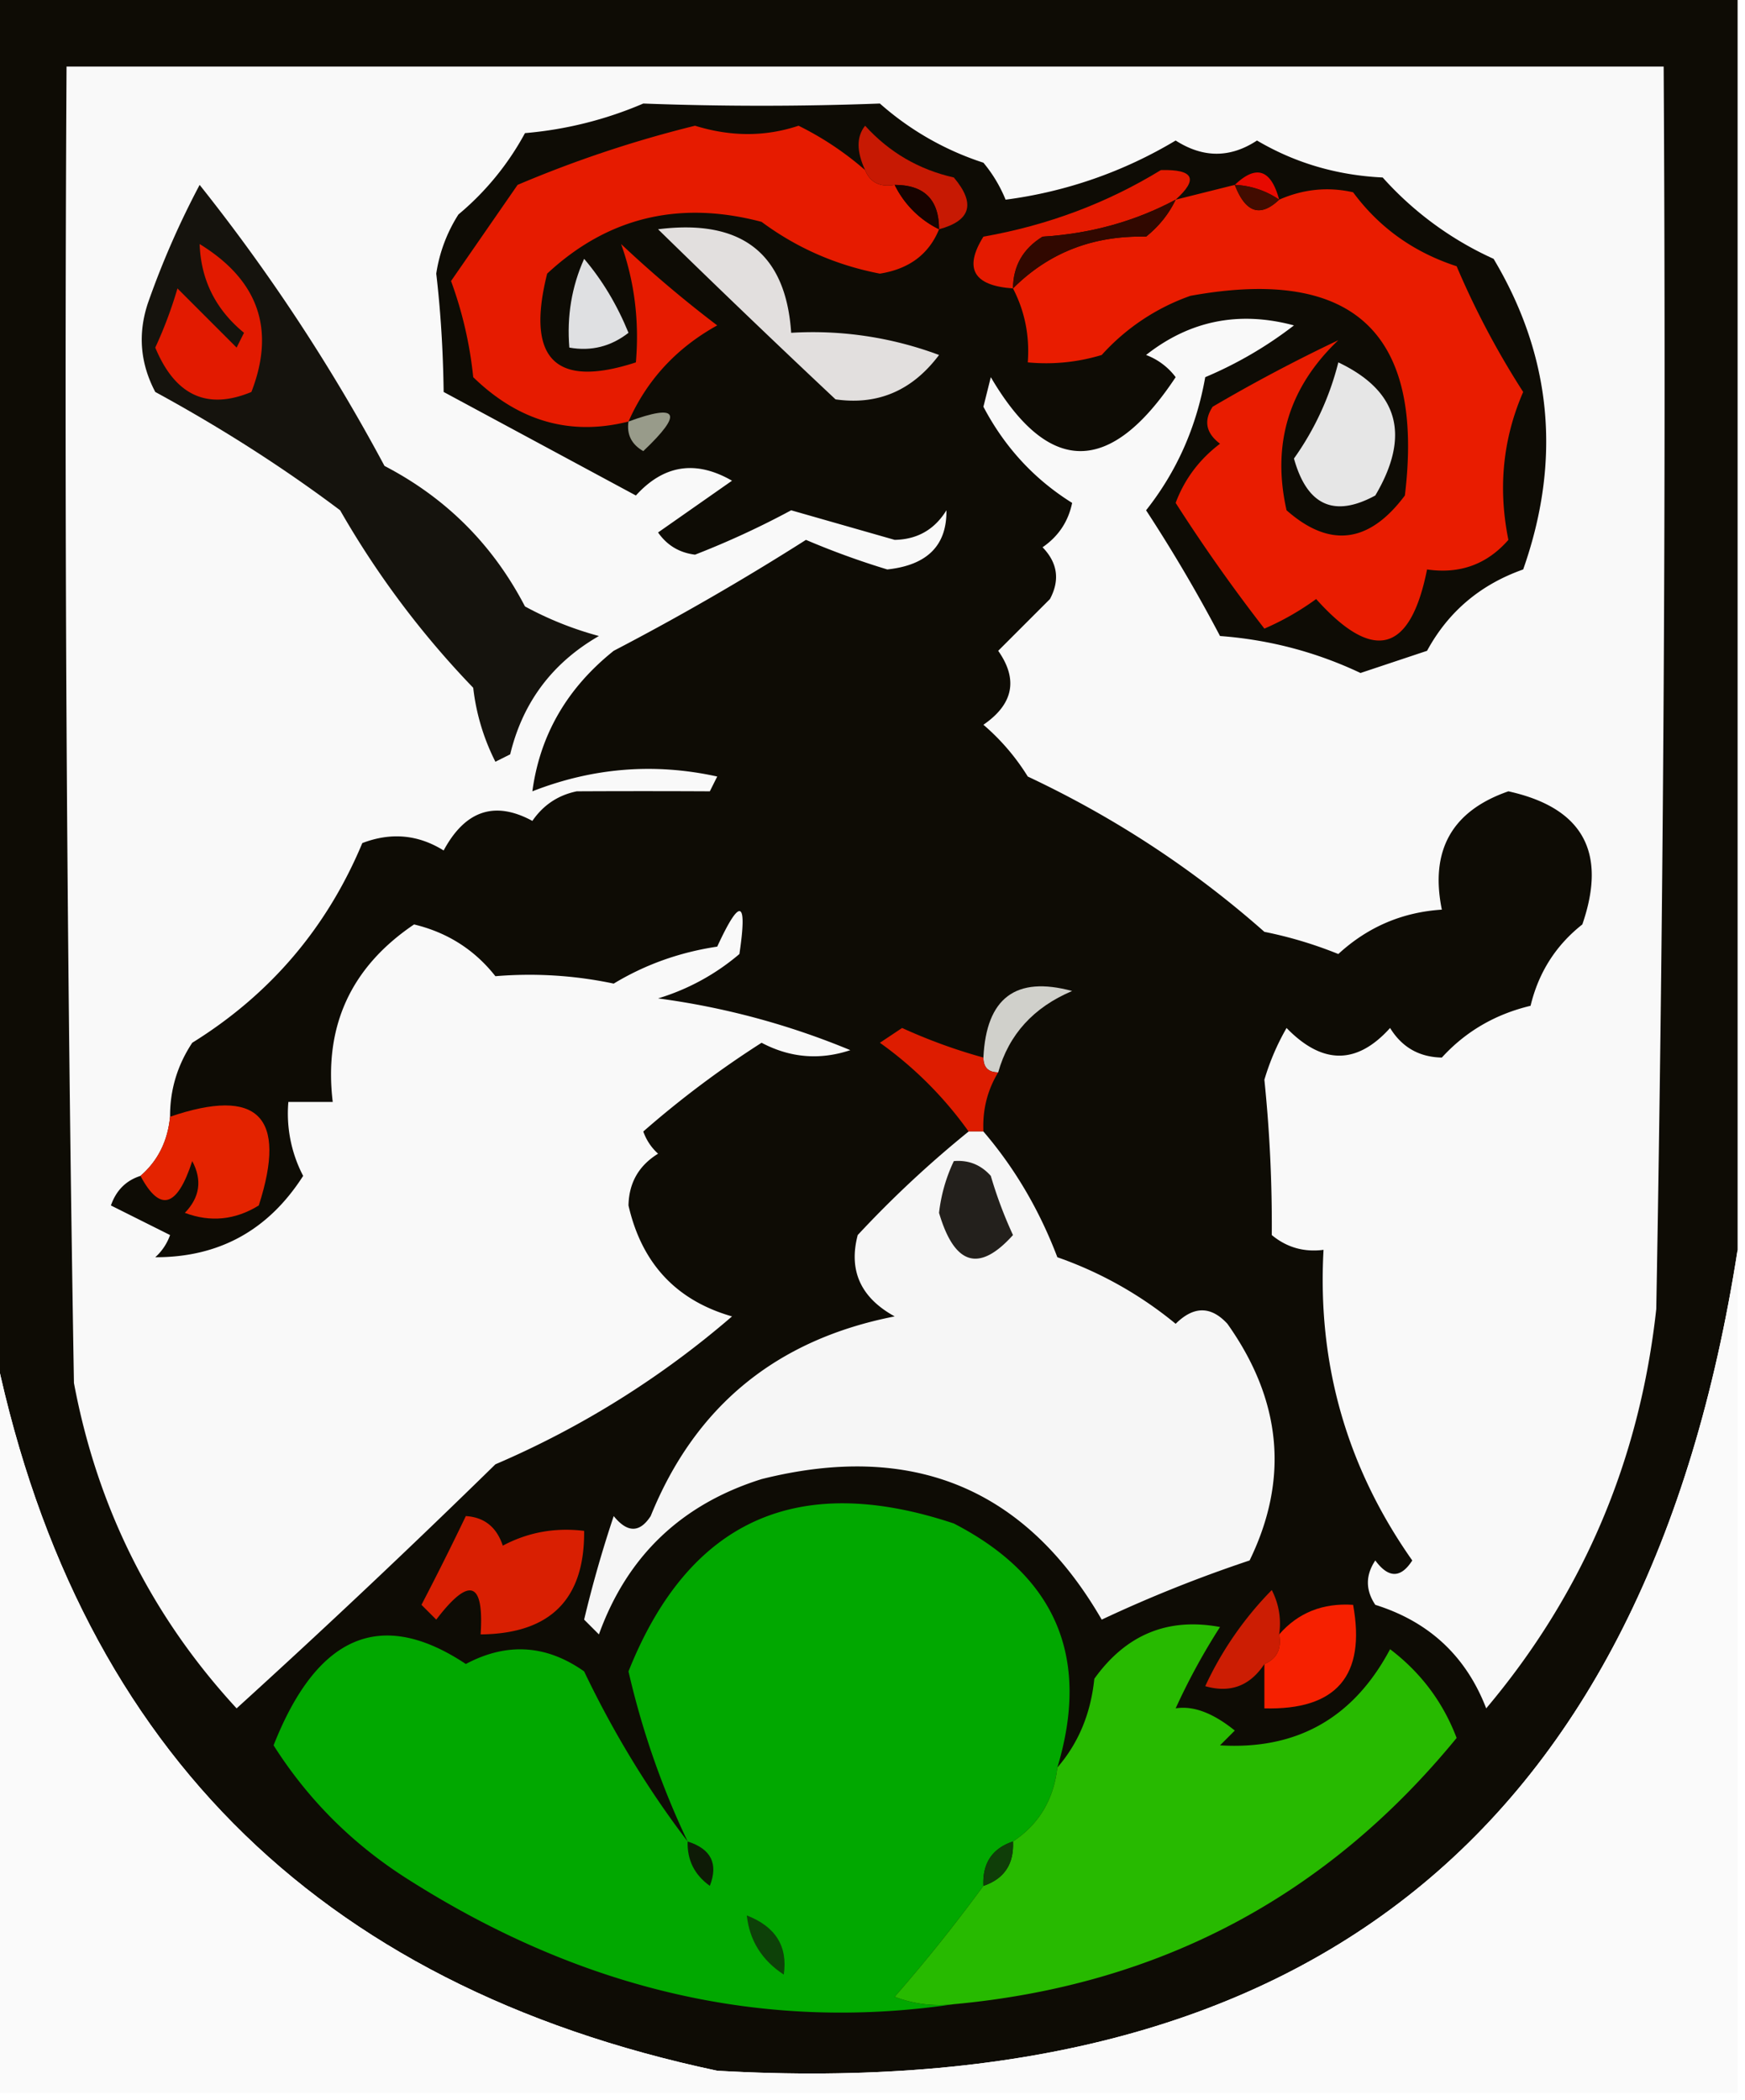 <svg xmlns="http://www.w3.org/2000/svg" width="118" height="142" style="shape-rendering:geometricPrecision;text-rendering:geometricPrecision;image-rendering:optimizeQuality;fill-rule:evenodd;clip-rule:evenodd"><path style="opacity:1" fill="#0e0c05" d="M-.5-.5h118v85c-6.123 39.276-29.123 57.776-69 55.5-27.286-5.786-43.62-22.286-49-49.5v-91z"/><path style="opacity:1" fill="#f9f9f9" d="M11.5 75.5c-.16 1.653-.826 2.986-2 4-.978.311-1.645.978-2 2l4 2a3.646 3.646 0 0 1-1 1.5c4.313.009 7.647-1.824 10-5.5a9.106 9.106 0 0 1-1-5h3c-.611-5.11 1.222-9.11 5.5-12 2.255.542 4.088 1.709 5.5 3.5a27.524 27.524 0 0 1 8 .5c2.126-1.286 4.459-2.12 7-2.5 1.55-3.36 2.05-3.193 1.5.5a15.268 15.268 0 0 1-5.5 3 51.602 51.602 0 0 1 13 3.5c-2.068.687-4.068.52-6-.5a66.506 66.506 0 0 0-8 6c.21.586.543 1.086 1 1.5-1.304.804-1.971 1.97-2 3.5.896 3.919 3.23 6.419 7 7.5a61.613 61.613 0 0 1-16 10A643.2 643.2 0 0 1 16 115.5c-5.753-6.24-9.42-13.573-11-22-.5-29.665-.667-59.331-.5-89h108c.167 28.002 0 56.002-.5 84-1.12 10.232-4.954 19.232-11.5 27-1.36-3.525-3.86-5.859-7.5-7-.667-1-.667-2 0-3 .893 1.211 1.726 1.211 2.5 0-4.43-6.292-6.43-13.292-6-21-1.322.17-2.489-.163-3.5-1a95.991 95.991 0 0 0-.5-10.5 16.228 16.228 0 0 1 1.5-3.5c2.423 2.494 4.756 2.494 7 0 .804 1.305 1.97 1.971 3.5 2 1.608-1.762 3.608-2.928 6-3.5.542-2.255 1.709-4.088 3.5-5.5 1.69-4.892.023-7.892-5-9-3.814 1.324-5.314 3.99-4.5 8-2.68.173-5.013 1.173-7 3a28.04 28.04 0 0 0-5-1.5c-4.789-4.234-10.122-7.734-16-10.5a14.974 14.974 0 0 0-3-3.5c2.027-1.396 2.36-3.062 1-5l3.5-3.5c.684-1.284.517-2.45-.5-3.5 1.074-.739 1.74-1.739 2-3-2.558-1.595-4.558-3.762-6-6.5l.5-2c3.918 6.663 8.085 6.663 12.5 0a4.452 4.452 0 0 0-2-1.5c2.96-2.33 6.293-2.996 10-2a26.86 26.86 0 0 1-6 3.5c-.599 3.387-1.932 6.387-4 9a104.027 104.027 0 0 1 5 8.5c3.332.249 6.5 1.082 9.5 2.5l4.5-1.5c1.436-2.643 3.603-4.477 6.5-5.5 2.607-7.392 1.941-14.392-2-21a22.498 22.498 0 0 1-7.5-5.5c-3.089-.148-5.922-.98-8.5-2.5-1.808 1.19-3.641 1.19-5.5 0a29.838 29.838 0 0 1-11.5 4 9.468 9.468 0 0 0-1.5-2.5 19.725 19.725 0 0 1-7-4 214 214 0 0 1-16 0 25.792 25.792 0 0 1-8 2 18.816 18.816 0 0 1-4.5 5.5 10.253 10.253 0 0 0-1.5 4c.296 2.526.463 5.193.5 8l13 7c1.884-2.076 4.05-2.41 6.5-1l-5 3.5c.608.87 1.441 1.37 2.5 1.5a58.25 58.25 0 0 0 6.5-3l7 2c1.53-.029 2.696-.696 3.5-2 .033 2.377-1.3 3.71-4 4a54.099 54.099 0 0 1-5.5-2 174.894 174.894 0 0 1-13 7.5c-3.154 2.522-4.987 5.689-5.5 9.5 4.09-1.6 8.257-1.934 12.5-1l-.5 1a865.385 865.385 0 0 0-9 0c-1.261.26-2.261.926-3 2-2.54-1.377-4.54-.71-6 2-1.726-1.076-3.56-1.243-5.5-.5-2.392 5.726-6.226 10.226-11.5 13.5-1.009 1.525-1.509 3.192-1.5 5z"/><path style="opacity:1" fill="#e61b00" d="M58.5 11.5c.342.838 1.008 1.172 2 1a6.541 6.541 0 0 0 3 3c-.684 1.685-2.017 2.685-4 3-2.952-.568-5.619-1.734-8-3.5-5.575-1.472-10.409-.305-14.5 3.5-1.45 5.777.55 7.777 6 6 .238-2.808-.096-5.474-1-8a80.31 80.31 0 0 0 6.5 5.5c-2.759 1.529-4.759 3.695-6 6.5-3.926.99-7.426-.01-10.5-3a26.692 26.692 0 0 0-1.5-6.5l4.5-6.5a78.942 78.942 0 0 1 12-4c2.42.75 4.753.75 7 0a20.938 20.938 0 0 1 4.5 3z"/><path style="opacity:1" fill="#e70900" d="M83.5 12.5c1.447-1.385 2.447-1.052 3 1a5.728 5.728 0 0 0-3-1z"/><path style="opacity:1" fill="#c71903" d="M63.5 15.5c0-2-1-3-3-3-.992.172-1.658-.162-2-1-.587-1.267-.587-2.267 0-3 1.631 1.797 3.631 2.964 6 3.5 1.485 1.757 1.152 2.923-1 3.5z"/><path style="opacity:1" fill="#e41a00" d="M79.5 13.5c-2.747 1.466-5.747 2.3-9 2.5-1.323.816-1.99 1.983-2 3.5-2.673-.184-3.34-1.351-2-3.5 4.349-.767 8.349-2.267 12-4.5 2.221-.061 2.554.605 1 2z"/><path style="opacity:1" fill="#e91c00" d="M83.5 12.5c.721 1.882 1.721 2.215 3 1 1.637-.718 3.303-.884 5-.5 1.767 2.39 4.1 4.057 7 5a56.546 56.546 0 0 0 4.5 8.5c-1.375 3.166-1.708 6.499-1 10-1.444 1.655-3.278 2.322-5.5 2-1.126 5.652-3.626 6.319-7.5 2a18.088 18.088 0 0 1-3.5 2 114.265 114.265 0 0 1-6-8.5c.6-1.605 1.6-2.938 3-4-.95-.718-1.117-1.55-.5-2.5a109.639 109.639 0 0 1 8.5-4.5c-3.344 3.184-4.511 7.018-3.5 11.5 2.915 2.57 5.581 2.237 8-1 1.333-10.998-3.5-15.498-14.5-13.5a14.582 14.582 0 0 0-6 4c-1.634.494-3.3.66-5 .5.134-1.791-.2-3.458-1-5 2.42-2.42 5.42-3.587 9-3.5.88-.708 1.547-1.542 2-2.5l4-1z"/><path style="opacity:1" fill="#420c00" d="M83.5 12.5a5.728 5.728 0 0 1 3 1c-1.279 1.215-2.279.882-3-1z"/><path style="opacity:1" fill="#170300" d="M60.5 12.5c2 0 3 1 3 3a6.541 6.541 0 0 1-3-3z"/><path style="opacity:1" fill="#310800" d="M79.5 13.5c-.453.958-1.12 1.792-2 2.5-3.58-.087-6.58 1.08-9 3.5.01-1.517.677-2.684 2-3.5 3.253-.2 6.253-1.034 9-2.5z"/><path style="opacity:1" fill="#dfe0e2" d="M39.5 17.5c1.225 1.437 2.225 3.104 3 5-1.189.929-2.522 1.262-4 1-.175-2.12.159-4.12 1-6z"/><path style="opacity:1" fill="#15130d" d="M13.5 12.5a125.508 125.508 0 0 1 12.5 19c4.167 2.167 7.333 5.333 9.5 9.5a22.948 22.948 0 0 0 5 2c-3.152 1.816-5.152 4.483-6 8l-1 .5a14.73 14.73 0 0 1-1.5-5 60.946 60.946 0 0 1-9-12c-3.837-2.884-8.003-5.551-12.5-8-1.02-1.933-1.187-3.933-.5-6a57.925 57.925 0 0 1 3.5-8z"/><path style="opacity:1" fill="#e21a00" d="M13.5 16.5c3.973 2.436 5.14 5.77 3.5 10-2.988 1.244-5.155.244-6.5-3a28.83 28.83 0 0 0 1.5-4l4 4 .5-1c-1.915-1.571-2.915-3.571-3-6z"/><path style="opacity:1" fill="#e2dfde" d="M44.5 15.5c5.643-.71 8.643 1.623 9 7a24.364 24.364 0 0 1 10 1.5c-1.809 2.409-4.142 3.409-7 3a805.668 805.668 0 0 1-12-11.5z"/><path style="opacity:1" fill="#e6e6e6" d="M90.5 24.5c4.07 1.935 4.904 4.935 2.5 9-2.782 1.511-4.615.678-5.5-2.5a19.263 19.263 0 0 0 3-6.5z"/><path style="opacity:1" fill="#989b8a" d="M42.5 28.5c3.382-1.24 3.715-.573 1 2-.797-.457-1.13-1.124-1-2z"/><path style="opacity:1" fill="#d0d0cb" d="M67.5 72.5c-.667 0-1-.333-1-1 .191-4.033 2.191-5.533 6-4.5-2.613 1.106-4.28 2.94-5 5.5z"/><path style="opacity:1" fill="#dd1c00" d="M66.5 71.5c0 .667.333 1 1 1-.734 1.208-1.067 2.541-1 4h-1a25.63 25.63 0 0 0-6-6l1.5-1c1.8.82 3.634 1.486 5.5 2z"/><path style="opacity:1" fill="#e42300" d="M9.5 79.5c1.174-1.014 1.84-2.347 2-4 5.94-2.023 7.94-.023 6 6-1.598.985-3.265 1.151-5 .5 1.017-1.05 1.184-2.216.5-3.5-1.018 3.142-2.185 3.476-3.5 1z"/><path style="opacity:1" fill="#f6f6f6" d="M65.5 76.5h1c2.12 2.472 3.786 5.306 5 8.5a26.097 26.097 0 0 1 8 4.5c1.22-1.211 2.387-1.211 3.5 0 3.675 5.179 4.175 10.512 1.5 16a91.76 91.76 0 0 0-10 4c-5.143-8.89-12.81-12.056-23-9.5-5.421 1.702-9.088 5.202-11 10.5l-1-1a81.732 81.732 0 0 1 2-7c.925 1.141 1.759 1.141 2.5 0 3.01-7.436 8.51-11.936 16.5-13.5-2.297-1.263-3.13-3.097-2.5-5.5a72.69 72.69 0 0 1 7.5-7z"/><path style="opacity:1" fill="#23201c" d="M64.5 78.5c.996-.086 1.83.248 2.5 1a28.83 28.83 0 0 0 1.5 4c-2.288 2.547-3.955 2.047-5-1.5a10.982 10.982 0 0 1 1-3.5z"/><path style="opacity:1" fill="#fafafa" d="M117.5 84.5v57H-.5v-51c5.38 27.214 21.714 43.714 49 49.5 39.877 2.276 62.877-16.224 69-55.5z"/><path style="opacity:1" fill="#01a800" d="M71.5 119.5c-.25 2.174-1.25 3.841-3 5-1.406.473-2.073 1.473-2 3a111.039 111.039 0 0 1-6 7.5 8.43 8.43 0 0 0 4 .5c-12.807 1.895-25.14-.938-37-8.5-3.68-2.346-6.68-5.346-9-9 2.945-7.47 7.278-9.303 13-5.5 2.775-1.472 5.441-1.305 8 .5 1.982 4.147 4.316 7.98 7 11.5a55.784 55.784 0 0 1-4-11.5c4.07-10.201 11.403-13.534 22-10 6.91 3.566 9.244 9.066 7 16.5z"/><path style="opacity:1" fill="#d91f02" d="M31.5 102.5c1.25.077 2.083.744 2.5 2 1.7-.906 3.533-1.239 5.5-1 .045 4.622-2.288 6.955-7 7 .238-3.599-.762-3.933-3-1l-1-1a200.586 200.586 0 0 0 3-6z"/><path style="opacity:1" fill="#27ba00" d="M64.5 135.5a8.43 8.43 0 0 1-4-.5 111.039 111.039 0 0 0 6-7.5c1.406-.473 2.073-1.473 2-3 1.75-1.159 2.75-2.826 3-5 1.427-1.648 2.26-3.648 2.5-6 2.141-2.991 4.975-4.158 8.5-3.5a43.725 43.725 0 0 0-3 5.5c1.188-.193 2.522.307 4 1.5l-1 1c5.196.317 9.03-1.85 11.5-6.5 2.077 1.576 3.577 3.576 4.5 6-8.778 10.724-20.112 16.724-34 18z"/><path style="opacity:1" fill="#cc1d03" d="M86.5 110.5c.172.992-.162 1.658-1 2-.973 1.484-2.307 1.984-4 1.5a23.162 23.162 0 0 1 4.5-6.5c.483.948.65 1.948.5 3z"/><path style="opacity:1" fill="#f62000" d="M85.5 112.5c.838-.342 1.172-1.008 1-2 1.28-1.468 2.946-2.135 5-2 .873 4.794-1.127 7.127-6 7v-3z"/><path style="opacity:1" fill="#0e1b06" d="M46.5 124.5c1.585.502 2.085 1.502 1.5 3-1.039-.744-1.539-1.744-1.5-3z"/><path style="opacity:1" fill="#0f3e08" d="M68.5 124.5c.073 1.527-.594 2.527-2 3-.073-1.527.594-2.527 2-3z"/><path style="opacity:1" fill="#0d4108" d="M50.5 129.5c1.946.754 2.78 2.088 2.5 4-1.481-.971-2.315-2.304-2.5-4z"/></svg>